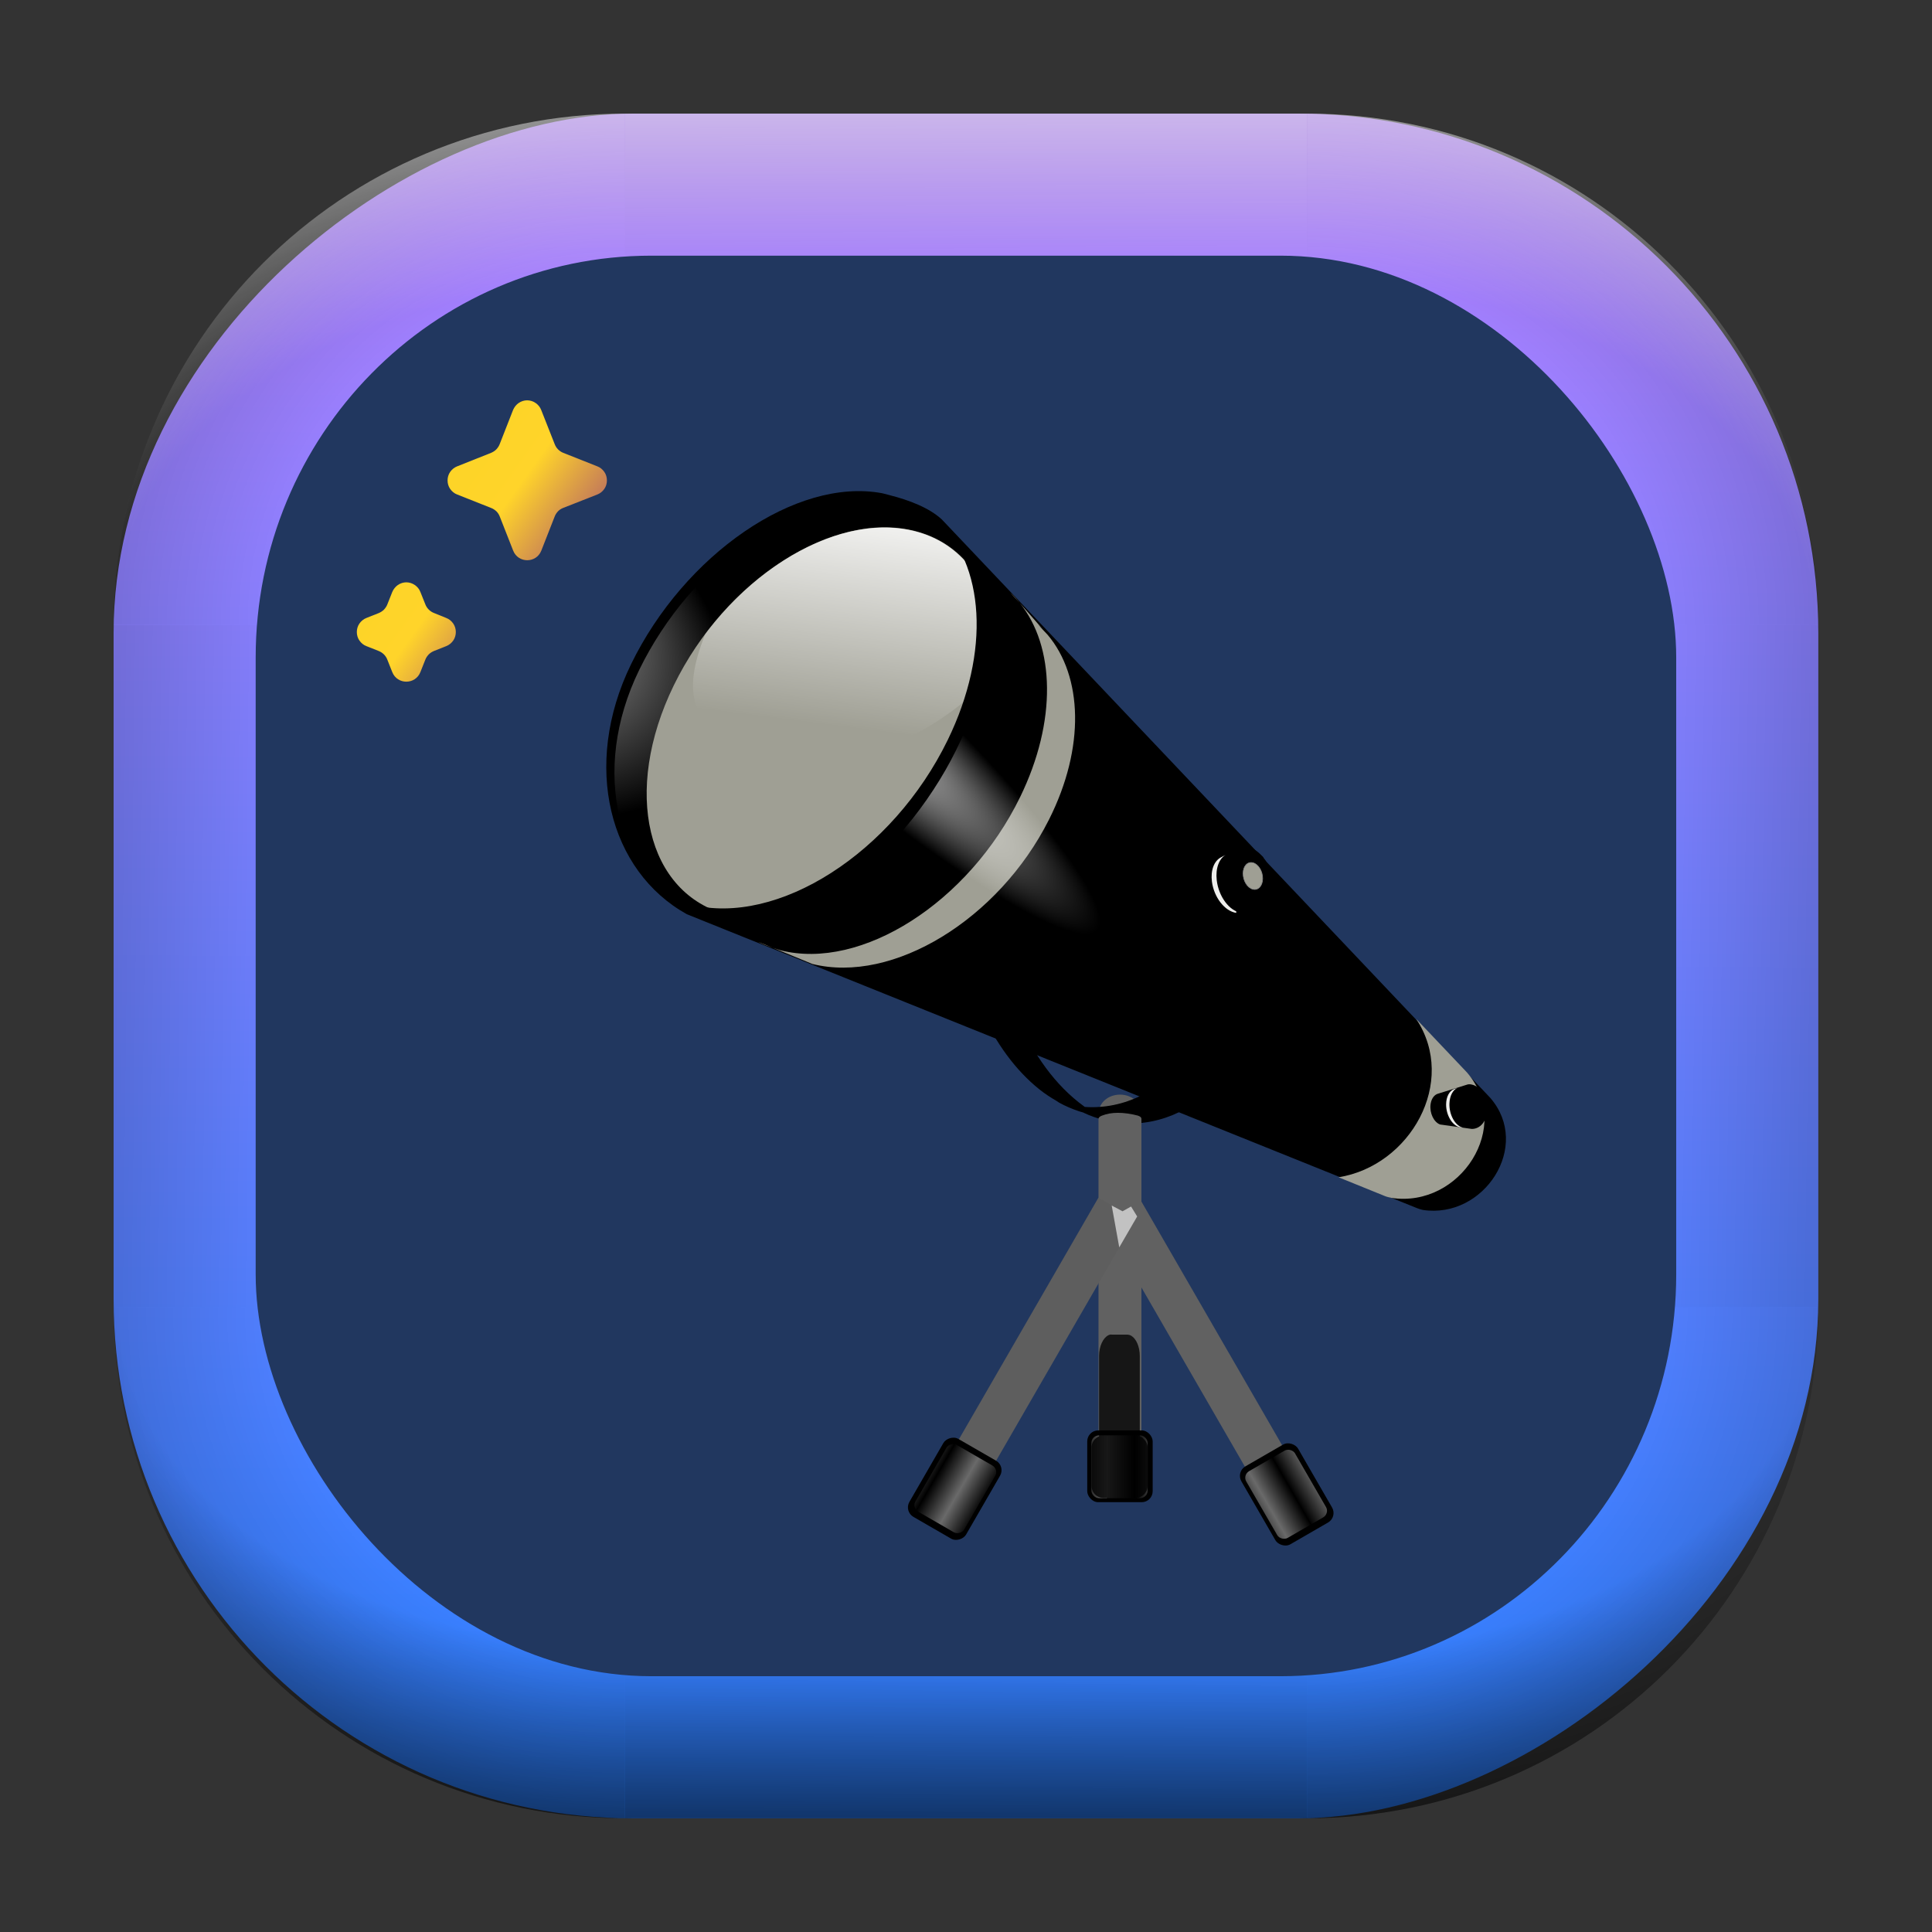 <?xml version="1.0" encoding="UTF-8" standalone="no"?>
<svg
   width="68"
   height="68"
   viewBox="0 0 17.992 17.992"
   version="1.1"
   id="svg1114"
   inkscape:version="1.3.2 (091e20ef0f, 2023-11-25)"
   sodipodi:docname="kstars.svg"
   xmlns:inkscape="http://www.inkscape.org/namespaces/inkscape"
   xmlns:sodipodi="http://sodipodi.sourceforge.net/DTD/sodipodi-0.dtd"
   xmlns:xlink="http://www.w3.org/1999/xlink"
   xmlns="http://www.w3.org/2000/svg"
   xmlns:svg="http://www.w3.org/2000/svg"
   xmlns:rdf="http://www.w3.org/1999/02/22-rdf-syntax-ns#"
   xmlns:cc="http://creativecommons.org/ns#"
   xmlns:dc="http://purl.org/dc/elements/1.1/">
  <rect x="0" y="0" width="17.992" height="17.992" fill="#333333" stroke="none"/>
  <style
     type="text/css"
     id="current-color-scheme">.ColorScheme-Highlight { color:#5599ff; }
</style>
  <defs
     id="defs1108">
    <linearGradient
       id="linearGradient12"
       inkscape:collect="always">
      <stop
         style="stop-color:#ffffff;stop-opacity:0;"
         offset="0"
         id="stop10" />
      <stop
         id="stop11"
         offset="0.659"
         style="stop-color:#ffffff;stop-opacity:0" />
      <stop
         style="stop-color:#ffffff;stop-opacity:1;"
         offset="1"
         id="stop12" />
    </linearGradient>
    <linearGradient
       id="linearGradient9"
       inkscape:collect="always">
      <stop
         style="stop-color:#000000;stop-opacity:0;"
         offset="0"
         id="stop1" />
      <stop
         id="stop8"
         offset="0.661"
         style="stop-color:#000000;stop-opacity:0" />
      <stop
         style="stop-color:#000000;stop-opacity:1;"
         offset="1"
         id="stop9" />
    </linearGradient>
    <linearGradient
       id="linearGradient7"
       inkscape:collect="always">
      <stop
         style="stop-color:#000000;stop-opacity:0;"
         offset="0"
         id="stop5" />
      <stop
         id="stop6"
         offset="0.659"
         style="stop-color:#000000;stop-opacity:0" />
      <stop
         style="stop-color:#000000;stop-opacity:1;"
         offset="1"
         id="stop7" />
    </linearGradient>
    <linearGradient
       id="linearGradient4"
       inkscape:collect="always">
      <stop
         style="stop-color:#000000;stop-opacity:0;"
         offset="0"
         id="stop2" />
      <stop
         id="stop3"
         offset="0.671"
         style="stop-color:#000000;stop-opacity:0" />
      <stop
         style="stop-color:#000000;stop-opacity:1;"
         offset="1"
         id="stop4" />
    </linearGradient>
    <linearGradient
       inkscape:collect="always"
       id="linearGradient899">
      <stop
         style="stop-color:#b380ff;stop-opacity:1;"
         offset="0"
         id="stop895" />
      <stop
         style="stop-color:#2a7fff;stop-opacity:1;"
         offset="1"
         id="stop897" />
    </linearGradient>
    <linearGradient
       id="linearGradient1167"
       x1="40.752"
       x2="40.752"
       y1="28.508"
       y2="17.206"
       gradientUnits="userSpaceOnUse">
      <stop
         style="stop-color:#84fb6e;stop-opacity:1"
         stop-color="#0ab816"
         offset="0"
         id="stop1163" />
      <stop
         style="stop-color:#0dd41a;stop-opacity:1"
         stop-color="#0cf36c"
         offset="1"
         id="stop1165" />
    </linearGradient>
    <linearGradient
       id="cornerBevel"
       inkscape:collect="always">
      <stop
         style="stop-color:#000000;stop-opacity:0;"
         offset="0"
         id="stop2663" />
      <stop
         id="stop2671"
         offset="0.667"
         style="stop-color:#000000;stop-opacity:0" />
      <stop
         style="stop-color:#000000;stop-opacity:1;"
         offset="1"
         id="stop2661" />
    </linearGradient>
    <linearGradient
       id="bevel"
       inkscape:collect="always">
      <stop
         id="stop2685"
         offset="0"
         style="stop-color:#000000;stop-opacity:1;" />
      <stop
         id="stop2687"
         offset="1"
         style="stop-color:#000000;stop-opacity:0;" />
    </linearGradient>
    <linearGradient
       id="highlightCorner"
       inkscape:collect="always">
      <stop
         style="stop-color:#ffffff;stop-opacity:0;"
         offset="0"
         id="stop2613" />
      <stop
         id="stop2621"
         offset="0.667"
         style="stop-color:#ffffff;stop-opacity:0" />
      <stop
         style="stop-color:#ffffff;stop-opacity:1;"
         offset="1"
         id="stop2611" />
    </linearGradient>
    <linearGradient
       inkscape:collect="always"
       id="highlight">
      <stop
         style="stop-color:#ffffff;stop-opacity:1;"
         offset="0"
         id="stop2921" />
      <stop
         style="stop-color:#ffffff;stop-opacity:0;"
         offset="1"
         id="stop2923" />
    </linearGradient>
    <radialGradient
       inkscape:collect="always"
       xlink:href="#highlightCorner"
       id="radialGradient15"
       gradientUnits="userSpaceOnUse"
       gradientTransform="matrix(0.043,-12.079,17.934,0.064,14.524,-50.374)"
       cx="-4.58"
       cy="-0.502"
       fx="-4.58"
       fy="-0.502"
       r="0.397" />
    <linearGradient
       inkscape:collect="always"
       xlink:href="#highlight"
       id="linearGradient15"
       gradientUnits="userSpaceOnUse"
       x1="-3.845"
       y1="-1.153"
       x2="-3.845"
       y2="-0.895"
       gradientTransform="matrix(6.092,0,0,6.092,32.229,7.154)" />
    <radialGradient
       inkscape:collect="always"
       xlink:href="#linearGradient12"
       id="radialGradient17"
       gradientUnits="userSpaceOnUse"
       gradientTransform="matrix(-0.022,-12.045,-17.968,0.034,1.664,-50.223)"
       cx="-4.575"
       cy="-0.553"
       fx="-4.575"
       fy="-0.553"
       r="0.397" />
    <radialGradient
       inkscape:collect="always"
       xlink:href="#linearGradient7"
       id="radialGradient18"
       gradientUnits="userSpaceOnUse"
       gradientTransform="matrix(0.065,12.1,17.934,-0.096,14.61,64.748)"
       cx="-4.428"
       cy="-0.501"
       fx="-4.428"
       fy="-0.501"
       r="0.397" />
    <linearGradient
       inkscape:collect="always"
       xlink:href="#bevel"
       id="linearGradient18"
       gradientUnits="userSpaceOnUse"
       x1="-3.842"
       y1="-1.451"
       x2="-3.841"
       y2="-1.197"
       gradientTransform="matrix(6.092,0,0,6.092,32.229,-7.154)" />
    <radialGradient
       inkscape:collect="always"
       xlink:href="#linearGradient4"
       id="radialGradient20"
       gradientUnits="userSpaceOnUse"
       gradientTransform="matrix(-0.01,11.991,-17.967,-0.015,1.735,64.306)"
       cx="-4.424"
       cy="-0.55"
       fx="-4.424"
       fy="-0.55"
       r="0.397" />
    <radialGradient
       inkscape:collect="always"
       xlink:href="#cornerBevel"
       id="radialGradient25"
       gradientUnits="userSpaceOnUse"
       gradientTransform="matrix(12.185,0,0,12.185,59.631,10.378)"
       cx="-4.457"
       cy="-0.449"
       fx="-4.457"
       fy="-0.449"
       r="0.397" />
    <linearGradient
       inkscape:collect="always"
       xlink:href="#bevel"
       id="linearGradient25"
       gradientUnits="userSpaceOnUse"
       x1="-3.849"
       y1="-1.146"
       x2="-3.846"
       y2="-0.891"
       gradientTransform="matrix(6.092,0,0,6.092,32.229,7.154)" />
    <radialGradient
       inkscape:collect="always"
       xlink:href="#cornerBevel"
       id="radialGradient29"
       gradientUnits="userSpaceOnUse"
       gradientTransform="matrix(0,-12.185,12.185,0,11.274,-44.428)"
       cx="-4.571"
       cy="-0.487"
       fx="-4.571"
       fy="-0.487"
       r="0.397" />
    <radialGradient
       inkscape:collect="always"
       xlink:href="#cornerBevel"
       id="radialGradient30"
       gradientUnits="userSpaceOnUse"
       gradientTransform="matrix(-12.185,-0.049,0.048,-11.942,-43.502,3.852)"
       cx="-4.534"
       cy="-0.603"
       fx="-4.534"
       fy="-0.603"
       r="0.397" />
    <radialGradient
       inkscape:collect="always"
       xlink:href="#linearGradient9"
       id="radialGradient31"
       gradientUnits="userSpaceOnUse"
       gradientTransform="matrix(0,-12.152,11.979,0,18.476,-48.771)"
       cx="-4.418"
       cy="-0.565"
       fx="-4.418"
       fy="-0.565"
       r="0.397" />
    <linearGradient
       inkscape:collect="always"
       xlink:href="#bevel"
       id="linearGradient34"
       gradientUnits="userSpaceOnUse"
       x1="-3.997"
       y1="-1.222"
       x2="-4"
       y2="-0.967"
       gradientTransform="matrix(6.092,0,0,6.092,17.025,8.05)" />
    <linearGradient
       inkscape:collect="always"
       xlink:href="#bevel"
       id="linearGradient35"
       gradientUnits="userSpaceOnUse"
       x1="-4.092"
       y1="-1.449"
       x2="-4.095"
       y2="-1.197"
       gradientTransform="matrix(6.092,0,0,6.092,16.129,-7.154)" />
    <linearGradient
       inkscape:collect="always"
       xlink:href="#bevel"
       id="linearGradient36"
       gradientUnits="userSpaceOnUse"
       x1="-3.873"
       y1="-1.372"
       x2="-3.877"
       y2="-1.116"
       gradientTransform="matrix(6.092,0,0,6.092,31.333,-8.05)" />
    <linearGradient
       id="paint2_linear_77:3-7"
       x1="79.398"
       y1="-197.844"
       x2="82.901"
       y2="-199.978"
       gradientUnits="userSpaceOnUse"
       gradientTransform="matrix(1.925,0,0,1.731,-40.887,399.617)">
      <stop
         stop-color="#EBFAFF"
         stop-opacity="0.1"
         id="stop29-5-7"
         offset="0"
         style="stop-color:#c3c3c3;stop-opacity:1;" />
      <stop
         offset="1"
         stop-color="#70A9FF"
         stop-opacity="0.5"
         id="stop30-0-1"
         style="stop-color:#05c7ff;stop-opacity:0.8;" />
    </linearGradient>
    <linearGradient
       inkscape:collect="always"
       xlink:href="#linearGradient899"
       id="linearGradient926"
       x1="0.989"
       y1="-9.341"
       x2="16.919"
       y2="-9.225"
       gradientUnits="userSpaceOnUse"
       gradientTransform="translate(-0.926,0.476)" />
    <linearGradient
       id="a"
       x1="7.937"
       x2="7.937"
       y1="15.081"
       y2="1.852"
       gradientTransform="matrix(0.893,0,0,0.893,0.908,0.915)"
       gradientUnits="userSpaceOnUse">
      <stop
         offset="0"
         stop-color="#f1efeb"
         id="stop1-3" />
      <stop
         offset="1"
         stop-color="#fff"
         id="stop2-3" />
    </linearGradient>
    <linearGradient
       id="h"
       gradientTransform="matrix(0.278,0,0,0.278,-17.861,-14.756)"
       gradientUnits="userSpaceOnUse"
       x1="24"
       x2="24"
       y1="24"
       y2="21">
      <stop
         offset="0"
         stop-color="#232629"
         id="stop12-7" />
      <stop
         offset="1"
         stop-color="#4f535c"
         id="stop14" />
    </linearGradient>
    <radialGradient
       inkscape:collect="always"
       xlink:href="#highlight"
       id="radialGradient10053-3-7"
       gradientUnits="userSpaceOnUse"
       gradientTransform="matrix(0.907,0.362,-0.225,0.564,-13.161,-20.257)"
       cx="21.289"
       cy="62.976"
       fx="20.364"
       fy="54.51"
       r="33.898" />
    <radialGradient
       inkscape:collect="always"
       xlink:href="#linearGradient3770"
       id="radialGradient10055-5-5"
       gradientUnits="userSpaceOnUse"
       cx="45.072"
       cy="48.438"
       fx="49.431"
       fy="63.655"
       r="20.47"
       gradientTransform="matrix(0.737,0,0,0.737,-20.289,7.572)" />
    <linearGradient
       id="linearGradient3770">
      <stop
         style="stop-color:#eeeeec;stop-opacity:1;"
         offset="0"
         id="stop3772" />
      <stop
         style="stop-color:#9f9f94;stop-opacity:1;"
         offset="1"
         id="stop3774" />
    </linearGradient>
    <linearGradient
       inkscape:collect="always"
       xlink:href="#highlight"
       id="linearGradient10057-6-9"
       gradientUnits="userSpaceOnUse"
       gradientTransform="matrix(0.855,0.094,-0.083,0.857,-23.543,-32.174)"
       x1="46.229"
       y1="34.837"
       x2="50.325"
       y2="67.717" />
    <linearGradient
       inkscape:collect="always"
       xlink:href="#linearGradient3770"
       id="linearGradient10059-1-1"
       gradientUnits="userSpaceOnUse"
       gradientTransform="matrix(0.826,0,0,0.826,-29.197,-7.44)"
       x1="105.214"
       y1="66.388"
       x2="119.674"
       y2="66.388" />
    <linearGradient
       inkscape:collect="always"
       xlink:href="#linearGradient3770"
       id="linearGradient10061-0-2"
       gradientUnits="userSpaceOnUse"
       gradientTransform="matrix(0.686,0,0,0.686,12.523,-26.692)"
       x1="-11.312"
       y1="75.198"
       x2="24.777"
       y2="75.198" />
    <radialGradient
       inkscape:collect="always"
       xlink:href="#highlight"
       id="radialGradient10063-9-7"
       gradientUnits="userSpaceOnUse"
       gradientTransform="matrix(0.765,0.509,-0.076,0.114,-16.659,-9.256)"
       cx="58.681"
       cy="7.23"
       fx="58.681"
       fy="7.23"
       r="55.699" />
    <radialGradient
       inkscape:collect="always"
       xlink:href="#bevel"
       id="radialGradient10065-3-0"
       gradientUnits="userSpaceOnUse"
       gradientTransform="matrix(0.737,0,0,0.878,-27.954,6.175)"
       cx="116.125"
       cy="65.438"
       fx="115.495"
       fy="64.291"
       r="2.938" />
    <radialGradient
       inkscape:collect="always"
       xlink:href="#highlight"
       id="radialGradient10067-6-6"
       gradientUnits="userSpaceOnUse"
       gradientTransform="matrix(-0.11,0.044,0.027,0.068,59.201,50.912)"
       cx="21.289"
       cy="62.976"
       fx="20.364"
       fy="54.51"
       r="33.898" />
    <linearGradient
       inkscape:collect="always"
       xlink:href="#linearGradient3770"
       id="linearGradient2290"
       gradientUnits="userSpaceOnUse"
       gradientTransform="matrix(-0.083,0,0,0.083,56.085,50.131)"
       x1="-11.312"
       y1="75.198"
       x2="24.777"
       y2="75.198" />
    <radialGradient
       inkscape:collect="always"
       xlink:href="#highlight"
       id="radialGradient10071-6-6"
       gradientUnits="userSpaceOnUse"
       gradientTransform="matrix(-0.093,0.062,0.009,0.014,59.625,52.246)"
       cx="58.681"
       cy="7.23"
       fx="58.681"
       fy="7.23"
       r="55.699" />
    <radialGradient
       inkscape:collect="always"
       xlink:href="#linearGradient2285"
       id="radialGradient10073-1-2"
       gradientUnits="userSpaceOnUse"
       gradientTransform="matrix(0.737,0,0,0.747,-3.51,-0.91)"
       cx="71.882"
       cy="71.608"
       fx="71.882"
       fy="71.608"
       r="1.613" />
    <linearGradient
       id="linearGradient2285">
      <stop
         id="stop2287"
         offset="0"
         style="stop-color:#5e5e5e;stop-opacity:1;" />
      <stop
         style="stop-color:#dedede;stop-opacity:1;"
         offset="0.759"
         id="stop2293" />
      <stop
         id="stop2295"
         offset="0.934"
         style="stop-color:#8d8d8d;stop-opacity:1;" />
      <stop
         id="stop2289"
         offset="1"
         style="stop-color:#616161;stop-opacity:1;" />
    </linearGradient>
    <radialGradient
       inkscape:collect="always"
       xlink:href="#highlight"
       id="radialGradient10075-0-9"
       gradientUnits="userSpaceOnUse"
       gradientTransform="matrix(-0.11,0.044,0.027,0.068,89.775,51.735)"
       cx="21.289"
       cy="62.976"
       fx="20.364"
       fy="54.51"
       r="33.898" />
    <linearGradient
       inkscape:collect="always"
       xlink:href="#linearGradient3770"
       id="linearGradient3600-0"
       gradientUnits="userSpaceOnUse"
       gradientTransform="matrix(-0.083,0,0,0.083,86.659,50.954)"
       x1="-11.312"
       y1="75.198"
       x2="24.777"
       y2="75.198" />
    <radialGradient
       inkscape:collect="always"
       xlink:href="#highlight"
       id="radialGradient10079-5-0"
       gradientUnits="userSpaceOnUse"
       gradientTransform="matrix(-0.093,0.062,0.009,0.014,90.199,53.069)"
       cx="58.681"
       cy="7.23"
       fx="58.681"
       fy="7.23"
       r="55.699" />
    <radialGradient
       inkscape:collect="always"
       xlink:href="#linearGradient3770"
       id="radialGradient10081-2-2"
       gradientUnits="userSpaceOnUse"
       gradientTransform="matrix(0.894,-2.8425732e-6,0.029,1.117,-55.149,-37.314)"
       cx="92.062"
       cy="42.516"
       fx="92.074"
       fy="41.436"
       r="1.969" />
    <radialGradient
       inkscape:collect="always"
       xlink:href="#bevel"
       id="radialGradient10083-8-3"
       gradientUnits="userSpaceOnUse"
       gradientTransform="matrix(0.737,0,0,0.233,0.829,72.22)"
       cx="36.748"
       cy="121.958"
       fx="33.783"
       fy="122.477"
       r="4.966" />
    <radialGradient
       inkscape:collect="always"
       xlink:href="#bevel"
       id="radialGradient10085-3-7"
       gradientUnits="userSpaceOnUse"
       gradientTransform="matrix(0.737,0,0,0.233,24.491,78.409)"
       cx="36.748"
       cy="121.958"
       fx="33.783"
       fy="122.477"
       r="4.966" />
    <linearGradient
       inkscape:collect="always"
       xlink:href="#linearGradient2285"
       id="linearGradient10087-6-5"
       gradientUnits="userSpaceOnUse"
       gradientTransform="matrix(0.398,0,0,0.069,18.769,71.339)"
       x1="38.357"
       y1="86.917"
       x2="48.093"
       y2="86.917" />
    <linearGradient
       inkscape:collect="always"
       xlink:href="#linearGradient2301"
       id="linearGradient10089-1-9"
       gradientUnits="userSpaceOnUse"
       gradientTransform="matrix(1.116,0,0,0.617,-8.977,30.258)"
       spreadMethod="reflect"
       x1="41.109"
       y1="79.414"
       x2="44.112"
       y2="79.414" />
    <linearGradient
       id="linearGradient2301"
       inkscape:collect="always">
      <stop
         id="stop2303"
         offset="0"
         style="stop-color:#dcdcdc;stop-opacity:1;" />
      <stop
         id="stop2305"
         offset="1"
         style="stop-color:#dcdcdc;stop-opacity:0;" />
    </linearGradient>
    <linearGradient
       inkscape:collect="always"
       xlink:href="#linearGradient2285"
       id="linearGradient10091-3-8"
       gradientUnits="userSpaceOnUse"
       gradientTransform="matrix(0.398,0,0,0.398,-13.575,46.828)"
       x1="38.357"
       y1="86.917"
       x2="48.093"
       y2="86.917" />
    <linearGradient
       inkscape:collect="always"
       xlink:href="#linearGradient2301"
       id="linearGradient10093-1-9"
       gradientUnits="userSpaceOnUse"
       gradientTransform="matrix(1.116,0,0,1.065,-41.241,11.021)"
       spreadMethod="reflect"
       x1="41.109"
       y1="79.414"
       x2="44.112"
       y2="79.414" />
    <linearGradient
       inkscape:collect="always"
       xlink:href="#linearGradient2285"
       id="linearGradient10095-9-7"
       gradientUnits="userSpaceOnUse"
       gradientTransform="matrix(0.398,0,0,0.398,-75.718,10.634)"
       x1="38.357"
       y1="86.917"
       x2="48.093"
       y2="86.917" />
    <linearGradient
       inkscape:collect="always"
       xlink:href="#linearGradient2301"
       id="linearGradient10097-4-3"
       gradientUnits="userSpaceOnUse"
       gradientTransform="matrix(1.116,0,0,1.065,-103.432,-25.475)"
       spreadMethod="reflect"
       x1="41.109"
       y1="79.414"
       x2="44.112"
       y2="79.414" />
    <linearGradient
       inkscape:collect="always"
       xlink:href="#bevel"
       id="linearGradient10099-7-6"
       gradientUnits="userSpaceOnUse"
       gradientTransform="matrix(0.948,0,0,0.948,-25.55,-34.626)"
       x1="65.789"
       y1="122.791"
       x2="65.099"
       y2="106.681" />
    <radialGradient
       inkscape:collect="always"
       xlink:href="#bevel"
       id="radialGradient10101-5-1"
       gradientUnits="userSpaceOnUse"
       gradientTransform="matrix(0.737,0,0,0.622,-7.27,16.499)"
       cx="64.64"
       cy="122.041"
       fx="64.64"
       fy="122.041"
       r="3.724" />
    <radialGradient
       inkscape:collect="always"
       xlink:href="#linearGradient9083"
       id="radialGradient10103-0-2"
       gradientUnits="userSpaceOnUse"
       gradientTransform="matrix(0.936,0.149,-0.306,1.925,-3.59,-127.929)"
       cx="71.993"
       cy="91.361"
       fx="71.993"
       fy="91.361"
       r="1.212" />
    <linearGradient
       inkscape:collect="always"
       id="linearGradient9083">
      <stop
         style="stop-color:#656565;stop-opacity:1;"
         offset="0"
         id="stop9085" />
      <stop
         style="stop-color:#656565;stop-opacity:0;"
         offset="1"
         id="stop9087" />
    </linearGradient>
    <radialGradient
       inkscape:collect="always"
       xlink:href="#linearGradient9093"
       id="radialGradient10105-1-1"
       gradientUnits="userSpaceOnUse"
       gradientTransform="matrix(0.821,0.474,-0.618,1.07,32.807,-74.125)"
       cx="72.915"
       cy="90.396"
       fx="72.915"
       fy="90.396"
       r="1.212" />
    <linearGradient
       inkscape:collect="always"
       id="linearGradient9093">
      <stop
         style="stop-color:#a5a5a5;stop-opacity:1;"
         offset="0"
         id="stop9095" />
      <stop
         style="stop-color:#a5a5a5;stop-opacity:0;"
         offset="1"
         id="stop9097" />
    </linearGradient>
    <radialGradient
       inkscape:collect="always"
       xlink:href="#highlight"
       id="radialGradient10107-3-7"
       gradientUnits="userSpaceOnUse"
       gradientTransform="matrix(0.644,0.173,-0.394,1.469,25.034,-88.187)"
       cx="72.249"
       cy="89.825"
       fx="72.249"
       fy="89.825"
       r="1.212" />
    <radialGradient
       inkscape:collect="always"
       xlink:href="#highlight"
       id="radialGradient11015-6-8"
       gradientUnits="userSpaceOnUse"
       gradientTransform="matrix(-0.105,0.125,-0.593,-0.5,86.978,59.795)"
       cx="37.299"
       cy="65.512"
       fx="37.299"
       fy="65.512"
       r="17.97" />
    <linearGradient
       id="paint0_linear_8_666"
       x1="13.604"
       y1="13.993"
       x2="22.359"
       y2="20.248"
       gradientUnits="userSpaceOnUse"
       gradientTransform="scale(0.265)">
      <stop
         stop-color="#F9D423"
         id="stop6-367" />
      <stop
         offset="0.516"
         stop-color="#FF4E50"
         id="stop8-5"
         style="stop-color:#ffd42a;stop-opacity:1" />
      <stop
         offset="0.991"
         stop-color="#8A2387"
         id="stop10-3" />
    </linearGradient>
  </defs>
  <sodipodi:namedview
     id="base"
     pagecolor="#e2e2e2"
     bordercolor="#666666"
     borderopacity="1.0"
     inkscape:pageopacity="0"
     inkscape:pageshadow="2"
     inkscape:zoom="9.7248729"
     inkscape:cx="33.933605"
     inkscape:cy="38.663744"
     inkscape:document-units="px"
     inkscape:current-layer="layer1"
     inkscape:document-rotation="0"
     showgrid="true"
     units="px"
     inkscape:window-width="1920"
     inkscape:window-height="990"
     inkscape:window-x="0"
     inkscape:window-y="0"
     inkscape:window-maximized="1"
     inkscape:object-paths="true"
     inkscape:snap-grids="true"
     inkscape:snap-intersection-paths="true"
     inkscape:snap-smooth-nodes="true"
     inkscape:snap-midpoints="true"
     inkscape:showpageshadow="2"
     inkscape:pagecheckerboard="0"
     inkscape:deskcolor="#d1d1d1">
    <inkscape:grid
       id="grid2"
       units="px"
       originx="0"
       originy="0"
       spacingx="0.265"
       spacingy="0.265"
       empcolor="#0099e5"
       empopacity="0.302"
       color="#0099e5"
       opacity="0.149"
       empspacing="5"
       dotted="false"
       gridanglex="30"
       gridanglez="30"
       visible="true" />
  </sodipodi:namedview>
  <g
     inkscape:label="Layer 1"
     inkscape:groupmode="layer"
     id="layer1">
    <g
       id="g918"
       transform="translate(0.476,0.926)">
      <rect
         ry="4.836"
         rx="4.836"
         style="fill:url(#linearGradient926);fill-opacity:1;stroke-width:6.092"
         x="0.132"
         y="-16.457"
         width="15.875"
         height="15.875"
         id="use1056"
         transform="rotate(90)"
         class="ColorScheme-Highlight" />
      <path
         d="m 5.345,0.132 c -2.638,0 -4.762,2.124 -4.762,4.762 H 5.345 Z"
         style="opacity:0.15;fill:url(#radialGradient25);fill-opacity:1;stroke-width:6.092"
         id="path20" />
      <rect
         y="0.132"
         x="5.345"
         height="1.587"
         width="6.35"
         id="rect20"
         style="opacity:0.15;fill:url(#linearGradient25);fill-opacity:1;stroke-width:4.836;stroke-linecap:round;stroke-linejoin:round;paint-order:stroke fill markers" />
      <path
         d="m 0.582,11.245 c 0,2.638 2.124,4.762 4.762,4.762 v -4.762 z"
         style="opacity:0.15;fill:url(#radialGradient29);fill-opacity:1;stroke-width:6.092"
         id="use20" />
      <rect
         y="0.582"
         x="-11.245"
         height="1.587"
         width="6.35"
         id="use21"
         style="opacity:0.15;fill:url(#linearGradient34);fill-opacity:1;stroke-width:4.836;stroke-linecap:round;stroke-linejoin:round;paint-order:stroke fill markers"
         transform="rotate(-90)" />
      <path
         d="m 11.695,16.007 c 2.638,0 4.763,-2.124 4.763,-4.762 h -4.763 z"
         style="opacity:0.15;fill:url(#radialGradient30);fill-opacity:1;stroke-width:6.092"
         id="use22" />
      <rect
         y="-16.007"
         x="-11.695"
         height="1.587"
         width="6.35"
         id="use23"
         style="opacity:0.15;fill:url(#linearGradient35);fill-opacity:1;stroke-width:4.836;stroke-linecap:round;stroke-linejoin:round;paint-order:stroke fill markers"
         transform="scale(-1)" />
      <path
         d="m 16.457,4.895 c 0,-2.638 -2.124,-4.762 -4.763,-4.762 V 4.895 Z"
         style="opacity:0.15;fill:url(#radialGradient31);fill-opacity:1;stroke-width:6.092"
         id="use24" />
      <rect
         y="-16.457"
         x="4.895"
         height="1.587"
         width="6.35"
         id="use25"
         style="opacity:0.15;fill:url(#linearGradient36);fill-opacity:1;stroke-width:4.836;stroke-linecap:round;stroke-linejoin:round;paint-order:stroke fill markers"
         transform="rotate(90)" />
      <path
         d="m 5.345,0.132 c -2.638,0 -4.763,2.124 -4.763,4.762 H 5.345 Z"
         style="opacity:0.5;fill:url(#radialGradient15);fill-opacity:1;stroke-width:6.092"
         id="path14" />
      <rect
         y="0.132"
         x="5.345"
         height="1.587"
         width="6.35"
         id="rect14"
         style="opacity:0.5;fill:url(#linearGradient15);fill-opacity:1;stroke-width:4.836;stroke-linecap:round;stroke-linejoin:round;paint-order:stroke fill markers" />
      <path
         d="m 11.695,0.132 c 2.638,0 4.763,2.124 4.763,4.762 h -4.763 z"
         style="opacity:0.5;fill:url(#radialGradient17);fill-opacity:1;stroke-width:6.092"
         id="use14" />
      <path
         id="path17"
         style="opacity:0.5;fill:url(#radialGradient18);fill-opacity:1;stroke-width:6.092"
         d="m 5.345,16.007 c -2.638,0 -4.763,-2.124 -4.763,-4.763 h 4.763 z" />
      <rect
         style="opacity:0.5;fill:url(#linearGradient18);fill-opacity:1;stroke-width:4.836;stroke-linecap:round;stroke-linejoin:round;paint-order:stroke fill markers"
         id="rect17"
         width="6.35"
         height="1.587"
         x="5.345"
         y="-16.007"
         transform="scale(1,-1)" />
      <path
         id="use17"
         style="opacity:0.5;fill:url(#radialGradient20);fill-opacity:1;stroke-width:6.092"
         d="m 11.695,16.007 c 2.638,0 4.763,-2.124 4.763,-4.763 h -4.763 z" />
    </g>
    <rect
       width="13.229"
       height="13.229"
       x="2.381"
       y="2.381"
       fill="url(#a)"
       rx="3.685"
       ry="3.743"
       id="rect2"
       style="fill:#21375f;stroke-width:0.265;fill-opacity:1" />
    <path
       sodipodi:nodetypes="ccc"
       id="path2276-5-3"
       d="M 8.822,4.692 V 4.472 Z"
       style="fill:#ffffff;fill-opacity:0.757;fill-rule:nonzero;stroke:none;stroke-width:0.029;stroke-linecap:round;stroke-linejoin:round;stroke-miterlimit:4;stroke-dasharray:none;stroke-dashoffset:4;stroke-opacity:1" />
    <g
       id="g10035-4-6"
       transform="matrix(0.078,0.011,-0.011,0.078,5.286,4.006)"
       style="stroke-width:0.737">
      <path
         sodipodi:nodetypes="csccsccsc"
         id="path2855-7-1"
         d="M 37.811,2.187 C 27.505,1.763 15.73,12.651 11.293,26.346 7.166,39.087 12.181,50.942 21.948,54.697 l 90.326,22.352 c 0.23,0.063 0.473,0.089 0.722,0.116 7.308,0.07 11.709,-9.282 6.041,-14.231 L 45.283,4.276 C 43.591,3.099 41.073,2.546 38.827,2.299 38.498,2.263 38.144,2.201 37.811,2.187 Z"
         style="opacity:1;fill:#000000;fill-opacity:1;fill-rule:nonzero;stroke:none;stroke-width:5.895;stroke-linecap:round;stroke-linejoin:round;stroke-miterlimit:4;stroke-dasharray:none;stroke-dashoffset:4;stroke-opacity:1" />
      <path
         id="path3882-6-0"
         d="M 37.904,2.718 C 27.84,2.984 16.64,13.607 12.342,26.874 8.214,39.615 13.232,51.464 22.998,55.218 l 55.688,13.781 V 30.53 L 46.342,4.812 c -1.692,-1.177 -4.223,-1.721 -6.469,-1.969 -0.329,-0.036 -0.668,-0.111 -1,-0.125 -0.322,-0.013 -0.644,-0.009 -0.969,0 z"
         style="opacity:0.87;fill:url(#radialGradient10053-3-7);fill-opacity:1;fill-rule:nonzero;stroke:none;stroke-width:5.895;stroke-linecap:round;stroke-linejoin:round;stroke-miterlimit:4;stroke-dasharray:none;stroke-dashoffset:4;stroke-opacity:1" />
      <circle
         transform="matrix(0.843,0.093,-0.367,1.135,12.01,-27.681)"
         id="path1962-5-6"
         style="opacity:0.15;fill:#000000;fill-opacity:1;fill-rule:nonzero;stroke:none;stroke-width:5.895;stroke-linecap:round;stroke-linejoin:round;stroke-miterlimit:4;stroke-dasharray:none;stroke-dashoffset:4;stroke-opacity:1"
         cx="48.231"
         cy="47.242"
         r="20.47" />
      <circle
         style="opacity:1;fill:url(#radialGradient10055-5-5);fill-opacity:1;fill-rule:nonzero;stroke:none;stroke-width:5.895;stroke-linecap:round;stroke-linejoin:round;stroke-miterlimit:4;stroke-dasharray:none;stroke-dashoffset:4;stroke-opacity:1"
         id="path2853-6-3"
         transform="matrix(0.875,0.096,-0.38,1.173,10.304,-29.962)"
         cx="48.231"
         cy="47.242"
         r="20.47" />
      <path
         sodipodi:nodetypes="ccsscc"
         id="path3780-9-2"
         d="M 42.31,6.098 C 34.139,5.198 24.87,11.807 19.473,21.612 c -1.24,5.077 -1.011,8.873 2.718,11.352 7.831,5.206 23.606,0.648 31.327,-11.165 0.171,-0.261 0.317,-0.529 0.48,-0.792 C 53.568,12.88 49.279,6.865 42.31,6.098 Z"
         style="opacity:1;fill:url(#linearGradient10057-6-9);fill-opacity:1;fill-rule:nonzero;stroke:none;stroke-width:5.895;stroke-linecap:round;stroke-linejoin:round;stroke-miterlimit:4;stroke-dasharray:none;stroke-dashoffset:4;stroke-opacity:1" />
      <path
         sodipodi:nodetypes="ccccssc"
         id="path3755-3-0"
         d="M 44.742,4.456 74.174,28.68 57.759,62.596 19.283,52.841 c 0.926,0.325 1.903,0.54 2.943,0.655 C 32.766,54.656 45.03,44.136 49.61,29.999 53.214,18.874 50.991,8.803 44.742,4.456 Z"
         style="opacity:1;fill:#000000;fill-opacity:1;fill-rule:nonzero;stroke:none;stroke-width:5.895;stroke-linecap:round;stroke-linejoin:round;stroke-miterlimit:4;stroke-dasharray:none;stroke-dashoffset:4;stroke-opacity:1" />
      <path
         id="path3835-7-6"
         d="m 109.058,54.912 c 5.938,6.709 1.698,17.311 -6.478,19.82 l 5.743,1.436 c 0.258,0.071 0.526,0.074 0.805,0.105 8.19,0.078 13.11,-10.386 6.758,-15.933 z"
         style="opacity:1;fill:url(#linearGradient10059-1-1);fill-opacity:1;fill-rule:nonzero;stroke:none;stroke-width:5.895;stroke-linecap:round;stroke-linejoin:round;stroke-miterlimit:4;stroke-dasharray:none;stroke-dashoffset:4;stroke-opacity:1" />
      <path
         sodipodi:nodetypes="ccccssccsccccccc"
         id="path3856-4-1"
         d="m 54.488,11.702 1.31,1.077 C 55.383,12.392 54.951,12.024 54.488,11.702 Z m 1.31,1.077 c 4.799,4.482 6.321,13.166 3.231,22.703 C 54.763,48.65 43.318,58.452 33.502,57.371 c -0.334,-0.037 -0.64,-0.115 -0.961,-0.175 l 4.919,1.252 c 9.754,1.029 21.085,-8.284 25.323,-20.811 3.068,-9.069 1.56,-17.331 -3.202,-21.597 l -1.31,-1.048 c 0.463,0.308 0.895,0.677 1.31,1.048 z M 32.541,57.196 30.766,56.76 c 0.565,0.198 1.166,0.324 1.776,0.437 z"
         style="opacity:1;fill:url(#linearGradient10061-0-2);fill-opacity:1;fill-rule:nonzero;stroke:none;stroke-width:5.895;stroke-linecap:round;stroke-linejoin:round;stroke-miterlimit:4;stroke-dasharray:none;stroke-dashoffset:4;stroke-opacity:1" />
      <path
         sodipodi:nodetypes="cscccccs"
         id="path3869-5-5"
         d="m 45.688,4.875 c 9.543,6.244 8.726,21.893 1.094,34.938 -17.361,29.606 -56.949,-1.794 -24.844,14.875 l 90.344,22.375 c 0.23,0.063 0.47,0.066 0.719,0.094 7.308,0.07 11.7,-9.269 6.031,-14.219 L 45.281,4.281 C 32.411,2.903 31.623,-2.797 45.688,4.875 Z"
         style="opacity:1;fill:url(#radialGradient10063-9-7);fill-opacity:1;fill-rule:nonzero;stroke:none;stroke-width:5.895;stroke-linecap:round;stroke-linejoin:round;stroke-miterlimit:4;stroke-dasharray:none;stroke-dashoffset:4;stroke-opacity:1" />
      <ellipse
         transform="matrix(0.81,0.281,0.267,1.151,2.327,-41.189)"
         id="path3962-2-5"
         style="opacity:1;fill:url(#radialGradient10065-3-0);fill-opacity:1;fill-rule:nonzero;stroke:none;stroke-width:0.147;stroke-linecap:round;stroke-linejoin:round;stroke-miterlimit:4;stroke-dasharray:none;stroke-dashoffset:4;stroke-opacity:1"
         cx="116.125"
         cy="65.438"
         rx="2.938"
         ry="3.5" />
      <g
         transform="matrix(0.75,0.185,-0.15,0.753,33.917,-6.173)"
         id="g3949-5-4"
         style="stroke-width:0.737">
        <path
           style="opacity:1;fill:#000000;fill-opacity:1;fill-rule:nonzero;stroke:none;stroke-width:5.895;stroke-linecap:round;stroke-linejoin:round;stroke-miterlimit:4;stroke-dasharray:none;stroke-dashoffset:4;stroke-opacity:1"
           d="m 122.624,60.029 c -0.04,0.002 -0.146,0.01 -0.186,0.015 -0.272,0.03 -0.515,0.093 -0.72,0.235 l -3.906,3.094 c -0.022,0.02 -0.042,0.041 -0.062,0.062 -0.396,0.406 -0.554,1.091 -0.375,1.875 0.285,1.25 1.335,2.281 2.344,2.281 0.104,0 0.187,-0.042 0.281,-0.062 l 4.562,-1.125 c 1.185,-0.455 1.782,-1.892 1.281,-3.438 -0.538,-1.661 -1.968,-2.989 -3.219,-2.938 z"
           id="path3899-4-7"
           sodipodi:nodetypes="csccsssccsc" />
        <path
           id="path3901-7-6"
           d="m 122.62,60.105 c 1.221,0.032 2.58,1.321 3.101,2.93 0.501,1.546 -0.108,2.983 -1.293,3.438 l -6.756,1.672 v -4.667 l 3.924,-3.12 c 0.205,-0.143 0.512,-0.209 0.785,-0.239 0.04,-0.004 0.081,-0.014 0.121,-0.015 0.039,-0.002 0.078,-10e-4 0.118,0 z"
           style="opacity:0.87;fill:url(#radialGradient10067-6-6);fill-opacity:1;fill-rule:nonzero;stroke:none;stroke-width:5.895;stroke-linecap:round;stroke-linejoin:round;stroke-miterlimit:4;stroke-dasharray:none;stroke-dashoffset:4;stroke-opacity:1" />
        <path
           sodipodi:nodetypes="ccccssc"
           id="path3909-4-5"
           d="m 121.79,60.316 -3.57,2.939 1.991,4.114 4.668,-1.183 c -0.112,0.039 -0.231,0.066 -0.357,0.079 -1.279,0.141 -2.766,-1.135 -3.322,-2.85 -0.437,-1.35 -0.167,-2.571 0.591,-3.099 z"
           style="opacity:1;fill:#000000;fill-opacity:1;fill-rule:nonzero;stroke:none;stroke-width:5.895;stroke-linecap:round;stroke-linejoin:round;stroke-miterlimit:4;stroke-dasharray:none;stroke-dashoffset:4;stroke-opacity:1" />
        <path
           sodipodi:nodetypes="ccccssccsccccccc"
           id="path3913-4-6"
           d="m 120.608,61.195 -0.159,0.131 c 0.05,-0.047 0.103,-0.092 0.159,-0.131 z m -0.159,0.131 c -0.582,0.544 -0.767,1.597 -0.392,2.754 0.517,1.597 1.906,2.786 3.097,2.655 0.041,-0.004 0.078,-0.014 0.117,-0.021 l -0.597,0.152 c -1.183,0.125 -2.558,-1.005 -3.072,-2.525 -0.372,-1.1 -0.189,-2.102 0.388,-2.62 l 0.159,-0.127 c -0.056,0.037 -0.109,0.082 -0.159,0.127 z m 2.821,5.388 0.215,-0.053 c -0.069,0.024 -0.141,0.039 -0.215,0.053 z"
           style="opacity:1;fill:url(#linearGradient2290);fill-opacity:1;fill-rule:nonzero;stroke:none;stroke-width:5.895;stroke-linecap:round;stroke-linejoin:round;stroke-miterlimit:4;stroke-dasharray:none;stroke-dashoffset:4;stroke-opacity:1" />
        <path
           style="opacity:1;fill:url(#radialGradient10071-6-6);fill-opacity:1;fill-rule:nonzero;stroke:none;stroke-width:5.895;stroke-linecap:round;stroke-linejoin:round;stroke-miterlimit:4;stroke-dasharray:none;stroke-dashoffset:4;stroke-opacity:1"
           d="m 121.843,60.279 c 1.317,-0.228 1.036,-0.142 0,0 z m 0,0 c -0.044,0.006 -0.079,0.026 -0.125,0.031 l -4,3.156 c -0.373,0.41 -0.518,1.08 -0.344,1.844 0.285,1.25 1.335,2.281 2.344,2.281 0.104,0 0.187,-0.042 0.281,-0.062 l 4.562,-1.125 c 0.272,-0.141 0.403,-0.192 0.594,-0.281 -0.996,0.217 -2.622,0.179 -3.625,-1.531 -0.926,-1.582 -1.001,-3.461 0.156,-4.219 0.065,-0.035 0.097,-0.063 0.156,-0.094 z m 3.312,5.844 c 0.949,-0.207 1.241,-0.577 0,0 z"
           id="path3915-3-9"
           sodipodi:nodetypes="cccccsscccssccc" />
      </g>
    </g>
    <path
       sodipodi:nodetypes="ccc"
       id="path8915-7-7"
       d="m 8.438,11.485 v -0.22 z"
       style="fill:#ffffff;fill-opacity:0.757;fill-rule:nonzero;stroke:none;stroke-width:0.029;stroke-linecap:round;stroke-linejoin:round;stroke-miterlimit:4;stroke-dasharray:none;stroke-dashoffset:4;stroke-opacity:1" />
    <g
       id="g10007-8-4"
       transform="matrix(0.076,0,0,0.076,4.958,4.891)"
       style="stroke-width:0.737">
      <ellipse
         transform="matrix(1.606,0,0,1.339,-43.434,-23.92)"
         id="path9111-6-5"
         style="opacity:1;fill:url(#radialGradient10073-1-2);fill-opacity:1;fill-rule:nonzero;stroke:none;stroke-width:0.147;stroke-linecap:round;stroke-linejoin:round;stroke-miterlimit:4;stroke-dasharray:none;stroke-dashoffset:4;stroke-opacity:1"
         cx="71.882"
         cy="71.608"
         rx="1.613"
         ry="1.635" />
      <g
         id="g3994-8-2"
         transform="matrix(1.164,0.286,-0.232,1.169,-41.023,-65.745)"
         style="stroke-width:0.737">
        <path
           sodipodi:nodetypes="csccsssccsc"
           id="path3996-8-5"
           d="m 122.624,60.029 c -0.04,0.002 -0.146,0.01 -0.186,0.015 -0.272,0.03 -0.515,0.093 -0.72,0.235 l -3.906,3.094 c -0.022,0.02 -0.042,0.041 -0.062,0.062 -0.396,0.406 -0.554,1.091 -0.375,1.875 0.285,1.25 1.335,2.281 2.344,2.281 0.104,0 0.187,-0.042 0.281,-0.062 l 4.562,-1.125 c 1.185,-0.455 1.782,-1.892 1.281,-3.438 -0.538,-1.661 -1.968,-2.989 -3.219,-2.938 z"
           style="opacity:1;fill:#000000;fill-opacity:1;fill-rule:nonzero;stroke:none;stroke-width:5.895;stroke-linecap:round;stroke-linejoin:round;stroke-miterlimit:4;stroke-dasharray:none;stroke-dashoffset:4;stroke-opacity:1" />
        <path
           style="opacity:0.87;fill:url(#radialGradient10075-0-9);fill-opacity:1;fill-rule:nonzero;stroke:none;stroke-width:5.895;stroke-linecap:round;stroke-linejoin:round;stroke-miterlimit:4;stroke-dasharray:none;stroke-dashoffset:4;stroke-opacity:1"
           d="m 122.62,60.105 c 1.221,0.032 2.58,1.321 3.101,2.93 0.501,1.546 -0.108,2.983 -1.293,3.438 l -6.756,1.672 v -4.667 l 3.924,-3.12 c 0.205,-0.143 0.512,-0.209 0.785,-0.239 0.04,-0.004 0.081,-0.014 0.121,-0.015 0.039,-0.002 0.078,-10e-4 0.118,0 z"
           id="path3998-4-4" />
        <path
           style="opacity:1;fill:#000000;fill-opacity:1;fill-rule:nonzero;stroke:none;stroke-width:5.895;stroke-linecap:round;stroke-linejoin:round;stroke-miterlimit:4;stroke-dasharray:none;stroke-dashoffset:4;stroke-opacity:1"
           d="m 121.79,60.316 -3.57,2.939 1.991,4.114 4.668,-1.183 c -0.112,0.039 -0.231,0.066 -0.357,0.079 -1.279,0.141 -2.766,-1.135 -3.322,-2.85 -0.437,-1.35 -0.167,-2.571 0.591,-3.099 z"
           id="path4000-3-7"
           sodipodi:nodetypes="ccccssc" />
        <path
           style="opacity:1;fill:url(#linearGradient3600-0);fill-opacity:1;fill-rule:nonzero;stroke:none;stroke-width:5.895;stroke-linecap:round;stroke-linejoin:round;stroke-miterlimit:4;stroke-dasharray:none;stroke-dashoffset:4;stroke-opacity:1"
           d="m 120.608,61.195 -0.159,0.131 c 0.05,-0.047 0.103,-0.092 0.159,-0.131 z m -0.159,0.131 c -0.582,0.544 -0.767,1.597 -0.392,2.754 0.517,1.597 1.906,2.786 3.097,2.655 0.041,-0.004 0.078,-0.014 0.117,-0.021 l -0.597,0.152 c -1.183,0.125 -2.558,-1.005 -3.072,-2.525 -0.372,-1.1 -0.189,-2.102 0.388,-2.62 l 0.159,-0.127 c -0.056,0.037 -0.109,0.082 -0.159,0.127 z m 2.821,5.388 0.215,-0.053 c -0.069,0.024 -0.141,0.039 -0.215,0.053 z"
           id="path4002-1-4"
           sodipodi:nodetypes="ccccssccsccccccc" />
        <path
           sodipodi:nodetypes="cccccsscccssccc"
           id="path4004-4-4"
           d="m 121.843,60.279 c 1.317,-0.228 1.036,-0.142 0,0 z m 0,0 c -0.044,0.006 -0.079,0.026 -0.125,0.031 l -4,3.156 c -0.373,0.41 -0.518,1.08 -0.344,1.844 0.285,1.25 1.335,2.281 2.344,2.281 0.104,0 0.187,-0.042 0.281,-0.062 l 4.562,-1.125 c 0.272,-0.141 0.403,-0.192 0.594,-0.281 -0.996,0.217 -2.622,0.179 -3.625,-1.531 -0.926,-1.582 -1.001,-3.461 0.156,-4.219 0.065,-0.035 0.097,-0.063 0.156,-0.094 z m 3.312,5.844 c 0.949,-0.207 1.241,-0.577 0,0 z"
           style="opacity:1;fill:url(#radialGradient10079-5-0);fill-opacity:1;fill-rule:nonzero;stroke:none;stroke-width:5.895;stroke-linecap:round;stroke-linejoin:round;stroke-miterlimit:4;stroke-dasharray:none;stroke-dashoffset:4;stroke-opacity:1" />
      </g>
      <path
         id="path4012-9-3"
         d="m 85.406,40.656 c 0.57,2.342 0.872,4.859 0.844,7.469 -0.138,12.794 -8.062,23.188 -17.688,23.188 -0.301,0 -0.578,-0.011 -0.875,-0.031 -0.257,-0.184 -0.527,-0.391 -0.781,-0.594 -3.365,-2.68 -5.997,-6.625 -7.75,-11.094 h -4.125 c 1.737,3.828 4.153,7.196 7.125,9.562 0.69,0.549 1.39,0.996 2.094,1.406 l 0.281,0.188 c 0.806,0.447 1.625,0.786 2.438,1.062 l 0.531,0.156 0.125,0.062 0.562,0.25 c 0.766,0.313 1.538,0.54 2.344,0.719 l 0.344,0.062 c 0.778,0.145 1.597,0.25 2.406,0.25 9.626,3e-6 17.55,-10.394 17.688,-23.188 0.036,-3.365 -0.498,-6.587 -1.438,-9.469 -0.509,-0.622 -3.877,-0.806 -4.125,0 z"
         style="opacity:1;fill:#000000;fill-opacity:1;fill-rule:nonzero;stroke:none;stroke-width:0.147;stroke-linecap:round;stroke-linejoin:round;stroke-miterlimit:4;stroke-dasharray:none;stroke-dashoffset:4;stroke-opacity:1"
         sodipodi:nodetypes="csscsccsccccccccsscc" />
      <ellipse
         transform="matrix(0.596,0,0.072,0.552,30.353,19.514)"
         id="path4038-2-0"
         style="opacity:1;fill:url(#radialGradient10081-2-2);fill-opacity:1;fill-rule:nonzero;stroke:#8a8a8a;stroke-width:0.147;stroke-linecap:round;stroke-linejoin:round;stroke-miterlimit:4;stroke-dasharray:none;stroke-dashoffset:4;stroke-opacity:1"
         cx="92.062"
         cy="42.516"
         rx="1.969"
         ry="2.984" />
      <ellipse
         transform="matrix(2.977,-0.547,0.285,2.039,-85.961,-106.944)"
         id="path2662-0-7"
         style="opacity:0.496;fill:url(#radialGradient10083-8-3);fill-opacity:1;fill-rule:nonzero;stroke:none;stroke-width:0.525;stroke-linecap:square;stroke-linejoin:miter;stroke-miterlimit:4;stroke-dasharray:none;stroke-dashoffset:4;stroke-opacity:1"
         cx="36.748"
         cy="121.958"
         rx="4.966"
         ry="1.573" />
      <ellipse
         style="opacity:0.496;fill:url(#radialGradient10085-3-7);fill-opacity:1;fill-rule:nonzero;stroke:none;stroke-width:0.525;stroke-linecap:square;stroke-linejoin:miter;stroke-miterlimit:4;stroke-dasharray:none;stroke-dashoffset:4;stroke-opacity:1"
         id="path2672-6-8"
         transform="matrix(-2.977,-0.547,-0.285,2.039,230.591,-105.763)"
         cx="36.748"
         cy="121.958"
         rx="4.966"
         ry="1.573" />
      <path
         sodipodi:nodetypes="ccccccccc"
         id="rect2332-8-6"
         d="m 69.792,72.347 c 1.139,-0.456 2.606,-0.461 4.411,0 0.267,0.109 0.425,0.19 0.425,0.425 v 44.24 c 0,0.236 -0.19,0.425 -0.425,0.425 h -4.411 c -0.236,0 -0.425,-0.19 -0.425,-0.425 V 72.772 c 0,-0.236 0.233,-0.347 0.425,-0.425 z"
         style="fill:url(#linearGradient10087-6-5);fill-opacity:1;fill-rule:nonzero;stroke:none;stroke-width:0.525;stroke-linecap:square;stroke-linejoin:miter;stroke-miterlimit:4;stroke-dashoffset:4;stroke-opacity:1" />
      <rect
         rx="1.345"
         ry="1.345"
         y="110.917"
         x="67.988"
         height="8.798"
         width="8.018"
         id="rect2334-9-8"
         style="fill:#000000;fill-opacity:1;fill-rule:nonzero;stroke:none;stroke-width:0.525;stroke-linecap:square;stroke-linejoin:miter;stroke-miterlimit:4;stroke-dasharray:none;stroke-dashoffset:4;stroke-opacity:1" />
      <rect
         ry="0.917"
         rx="0.941"
         y="111.523"
         x="68.495"
         height="7.703"
         width="6.896"
         id="rect2336-2-8"
         style="opacity:0.48;fill:url(#linearGradient10089-1-9);fill-opacity:1;fill-rule:nonzero;stroke:none;stroke-width:0.525;stroke-linecap:square;stroke-linejoin:miter;stroke-miterlimit:4;stroke-dasharray:none;stroke-dashoffset:4;stroke-opacity:1" />
      <rect
         transform="matrix(0.866,-0.5,0.5,0.866,0,0)"
         y="108.967"
         x="17.927"
         height="41.673"
         width="5.262"
         id="rect1410-6-4"
         style="fill:url(#linearGradient10091-3-8);fill-opacity:1;fill-rule:nonzero;stroke:none;stroke-width:0.525;stroke-linecap:square;stroke-linejoin:miter;stroke-miterlimit:4;stroke-dasharray:none;stroke-dashoffset:4;stroke-opacity:1" />
      <rect
         transform="matrix(0.866,-0.5,0.5,0.866,0,0)"
         rx="1.345"
         ry="1.345"
         y="143.56"
         x="16.656"
         height="11.025"
         width="8.018"
         id="rect2297-6-3"
         style="fill:#000000;fill-opacity:1;fill-rule:nonzero;stroke:none;stroke-width:0.525;stroke-linecap:square;stroke-linejoin:miter;stroke-miterlimit:4;stroke-dasharray:none;stroke-dashoffset:4;stroke-opacity:1" />
      <rect
         transform="matrix(0.866,-0.5,0.5,0.866,0,0)"
         ry="0.917"
         rx="0.941"
         y="144.295"
         x="17.162"
         height="9.447"
         width="6.896"
         id="rect2299-4-1"
         style="opacity:0.48;fill:url(#linearGradient10093-1-9);fill-opacity:1;fill-rule:nonzero;stroke:none;stroke-width:0.525;stroke-linecap:square;stroke-linejoin:miter;stroke-miterlimit:4;stroke-dasharray:none;stroke-dashoffset:4;stroke-opacity:1" />
      <rect
         transform="matrix(-0.866,-0.5,-0.5,0.866,0,0)"
         style="fill:url(#linearGradient10095-9-7);fill-opacity:1;fill-rule:nonzero;stroke:none;stroke-width:0.525;stroke-linecap:square;stroke-linejoin:miter;stroke-miterlimit:4;stroke-dasharray:none;stroke-dashoffset:4;stroke-opacity:1"
         id="rect2316-9-4"
         width="5.262"
         height="41.673"
         x="-106.53"
         y="36.683" />
      <rect
         transform="matrix(-0.866,-0.5,-0.5,0.866,0,0)"
         style="fill:#000000;fill-opacity:1;fill-rule:nonzero;stroke:none;stroke-width:0.525;stroke-linecap:square;stroke-linejoin:miter;stroke-miterlimit:4;stroke-dasharray:none;stroke-dashoffset:4;stroke-opacity:1"
         id="rect2318-5-9"
         width="8.018"
         height="11.025"
         x="-107.866"
         y="70.866"
         ry="1.345"
         rx="1.345" />
      <rect
         transform="matrix(-0.866,-0.5,-0.5,0.866,0,0)"
         style="opacity:0.48;fill:url(#linearGradient10097-4-3);fill-opacity:1;fill-rule:nonzero;stroke:none;stroke-width:0.525;stroke-linecap:square;stroke-linejoin:miter;stroke-miterlimit:4;stroke-dasharray:none;stroke-dashoffset:4;stroke-opacity:1"
         id="rect2320-0-2"
         width="6.896"
         height="9.447"
         x="-107.359"
         y="71.601"
         rx="0.941"
         ry="0.917" />
      <path
         id="rect2342-4-0"
         d="m 70.766,99.182 c -0.065,0.017 -0.139,0.051 -0.201,0.08 -0.643,0.335 -1.126,1.34 -1.126,2.533 v 9.852 c -0.151,0.067 -0.321,0.174 -0.442,0.281 -0.018,0.017 -0.063,0.063 -0.08,0.08 -0.017,0.018 -0.064,0.061 -0.08,0.08 -0.023,0.029 -0.059,0.09 -0.08,0.121 -0.034,0.052 -0.093,0.145 -0.121,0.201 -0.037,0.08 -0.058,0.195 -0.08,0.281 -0.026,0.112 -0.04,0.242 -0.04,0.362 v 4.625 c 0,0.173 0.027,0.368 0.08,0.523 0.022,0.059 0.051,0.146 0.08,0.201 0.097,0.174 0.246,0.357 0.402,0.483 0.099,0.076 0.245,0.15 0.362,0.201 0.189,0.078 0.425,0.121 0.643,0.121 h 0.281 c 0.058,0.044 0.139,0.088 0.201,0.121 0.137,0.065 0.292,0.121 0.442,0.121 h 1.85 c 0.232,0 0.445,-0.091 0.643,-0.241 h 0.322 c 0.15,0 0.305,-0.002 0.442,-0.04 0.161,-0.049 0.349,-0.149 0.483,-0.241 0.061,-0.044 0.148,-0.109 0.201,-0.161 0.052,-0.053 0.117,-0.141 0.161,-0.201 0.071,-0.102 0.157,-0.244 0.201,-0.362 0.054,-0.155 0.08,-0.35 0.08,-0.523 v -4.625 c 0,-0.12 -0.014,-0.25 -0.04,-0.362 -0.081,-0.307 -0.284,-0.603 -0.523,-0.804 -0.019,-0.016 -0.06,-0.066 -0.08,-0.08 -0.093,-0.064 -0.215,-0.117 -0.322,-0.161 v -9.852 c 0,-1.125 -0.42,-2.066 -1.005,-2.453 -0.169,-0.104 -0.372,-0.161 -0.563,-0.161 h -1.85 c -0.082,0 -0.163,-0.02 -0.241,0 z"
         style="opacity:0.775;fill:url(#linearGradient10099-7-6);fill-opacity:1;fill-rule:nonzero;stroke:none;stroke-width:0.525;stroke-linecap:square;stroke-linejoin:miter;stroke-miterlimit:4;stroke-dasharray:none;stroke-dashoffset:4;stroke-opacity:1" />
      <ellipse
         transform="matrix(1.487,0,0,1.287,-23.777,-37.15)"
         id="path2676-8-6"
         style="opacity:0.496;fill:url(#radialGradient10101-5-1);fill-opacity:1;fill-rule:nonzero;stroke:none;stroke-width:0.525;stroke-linecap:square;stroke-linejoin:miter;stroke-miterlimit:4;stroke-dasharray:none;stroke-dashoffset:4;stroke-opacity:1"
         cx="64.64"
         cy="122.041"
         rx="3.724"
         ry="3.145" />
      <path
         sodipodi:nodetypes="cccccc"
         id="path9053-7-8"
         d="m 70.985,83.364 0.925,5.127 2.195,-3.785 -0.747,-1.221 -1.046,0.583 z"
         style="fill:#c2c2c2;fill-opacity:1;fill-rule:evenodd;stroke:none;stroke-width:0.737px;stroke-linecap:butt;stroke-linejoin:miter;stroke-opacity:1" />
      <path
         style="fill:url(#radialGradient10103-0-2);fill-opacity:1;fill-rule:evenodd;stroke:none;stroke-width:0.737px;stroke-linecap:butt;stroke-linejoin:miter;stroke-opacity:1"
         d="m 70.985,83.364 0.925,5.127 2.195,-3.785 -0.747,-1.221 -1.046,0.583 z"
         id="path9073-1-9"
         sodipodi:nodetypes="cccccc" />
      <path
         sodipodi:nodetypes="cccccc"
         id="path9091-7-2"
         d="m 70.985,83.364 0.925,5.127 2.195,-3.785 -0.747,-1.221 -1.046,0.583 z"
         style="fill:url(#radialGradient10105-1-1);fill-opacity:1;fill-rule:evenodd;stroke:none;stroke-width:0.737px;stroke-linecap:butt;stroke-linejoin:miter;stroke-opacity:1" />
      <path
         style="opacity:0.82;fill:url(#radialGradient10107-3-7);fill-opacity:1;fill-rule:evenodd;stroke:none;stroke-width:0.737px;stroke-linecap:butt;stroke-linejoin:miter;stroke-opacity:1"
         d="m 70.985,83.364 0.925,5.127 2.195,-3.785 -0.747,-1.221 -1.046,0.583 z"
         id="path9101-2-6"
         sodipodi:nodetypes="cccccc" />
      <path
         style="opacity:0.86;fill:url(#radialGradient11015-6-8);fill-opacity:1;fill-rule:nonzero;stroke:none;stroke-width:0.147;stroke-linecap:round;stroke-linejoin:round;stroke-miterlimit:4;stroke-dasharray:none;stroke-dashoffset:4;stroke-opacity:1"
         d="m 85.031,47.812 c 0.197,1.092 0.355,2.197 0.344,3.25 -0.053,4.884 -1.37,9.322 -3.5,12.938 h 4.719 c 1.404,-3.285 2.237,-7.082 2.281,-11.188 0.018,-1.672 0.045,-3.379 -0.062,-5 z"
         transform="matrix(1.033,0,0,1.033,-1.45,-4.241)"
         id="path10109-7-6" />
    </g>
    <path
       d="m 5.04,3.818 c -0.01,-0.026 -0.028,-0.049 -0.052,-0.065 -0.023,-0.016 -0.051,-0.025 -0.079,-0.025 -0.028,0 -0.056,0.009 -0.079,0.025 -0.023,0.016 -0.041,0.039 -0.052,0.065 l -0.125,0.319 c -0.007,0.018 -0.018,0.034 -0.031,0.048 -0.014,0.014 -0.03,0.024 -0.048,0.032 l -0.317,0.126 c -0.026,0.01 -0.049,0.029 -0.065,0.052 -0.016,0.023 -0.024,0.051 -0.024,0.079 0,0.028 0.008,0.056 0.024,0.079 0.016,0.023 0.038,0.042 0.065,0.052 l 0.318,0.126 c 0.018,0.007 0.034,0.018 0.048,0.031 0.014,0.014 0.024,0.03 0.031,0.048 l 0.125,0.318 c 0.047,0.119 0.215,0.119 0.262,0 l 0.125,-0.319 c 0.007,-0.018 0.018,-0.034 0.031,-0.048 0.014,-0.014 0.03,-0.024 0.048,-0.031 L 5.563,4.605 c 0.026,-0.01 0.049,-0.029 0.065,-0.052 0.016,-0.023 0.024,-0.051 0.024,-0.079 0,-0.028 -0.008,-0.056 -0.024,-0.079 -0.016,-0.023 -0.038,-0.042 -0.065,-0.052 l -0.318,-0.126 c -0.018,-0.007 -0.034,-0.018 -0.048,-0.032 -0.014,-0.014 -0.024,-0.03 -0.031,-0.048 z M 3.915,5.513 c -0.01,-0.026 -0.028,-0.049 -0.052,-0.065 -0.023,-0.016 -0.051,-0.025 -0.079,-0.025 -0.028,0 -0.056,0.009 -0.079,0.025 -0.023,0.016 -0.041,0.039 -0.052,0.065 l -0.046,0.116 c -0.007,0.018 -0.018,0.034 -0.031,0.048 -0.014,0.014 -0.03,0.024 -0.048,0.032 l -0.116,0.046 c -0.026,0.01 -0.049,0.029 -0.065,0.052 -0.016,0.023 -0.024,0.051 -0.024,0.079 0,0.028 0.008,0.056 0.024,0.079 0.016,0.023 0.038,0.042 0.065,0.052 l 0.116,0.046 c 0.036,0.015 0.065,0.043 0.079,0.08 l 0.046,0.116 c 0.047,0.119 0.215,0.119 0.262,0 l 0.046,-0.116 c 0.007,-0.018 0.018,-0.034 0.031,-0.048 0.014,-0.014 0.03,-0.024 0.048,-0.032 l 0.116,-0.046 c 0.026,-0.01 0.049,-0.029 0.065,-0.052 0.016,-0.023 0.024,-0.051 0.024,-0.079 0,-0.028 -0.008,-0.056 -0.024,-0.079 -0.016,-0.023 -0.038,-0.042 -0.065,-0.052 L 4.04,5.708 c -0.018,-0.007 -0.034,-0.018 -0.048,-0.032 -0.014,-0.014 -0.024,-0.03 -0.031,-0.048 L 3.915,5.513 Z"
       fill="url(#paint0_linear_8_666)"
       id="path2"
       style="fill:url(#paint0_linear_8_666);stroke-width:0.265" />
  </g>
</svg>
